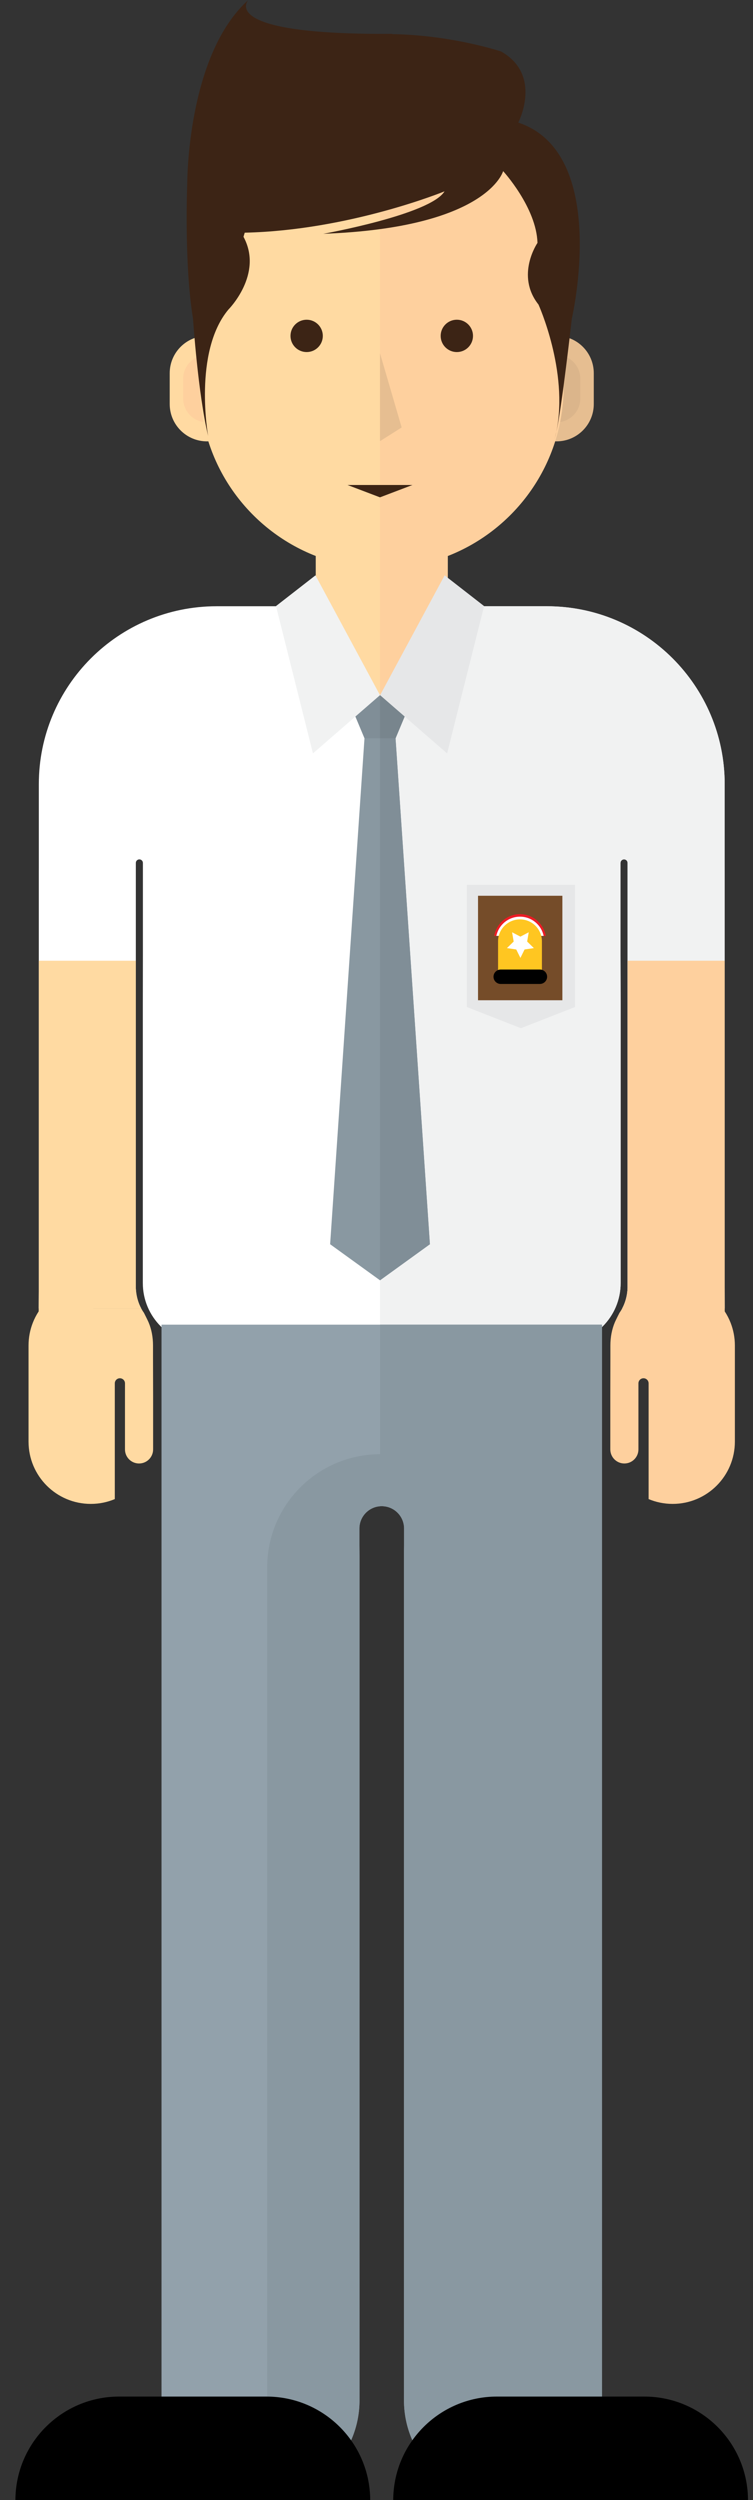 <?xml version="1.0" encoding="utf-8"?>
<!-- Generator: Adobe Illustrator 16.0.0, SVG Export Plug-In . SVG Version: 6.00 Build 0)  -->
<!DOCTYPE svg PUBLIC "-//W3C//DTD SVG 1.0//EN" "http://www.w3.org/TR/2001/REC-SVG-20010904/DTD/svg10.dtd">
<svg version="1.0" id="Layer_1" xmlns="http://www.w3.org/2000/svg" xmlns:xlink="http://www.w3.org/1999/xlink" x="0px" y="0px"
	 width="150.254px" height="498.484px" viewBox="0 0 150.254 498.484" enable-background="new 0 0 150.254 498.484"
	 xml:space="preserve">
<rect x="0" y="0" width="150.254" height="498.484" fill="#333333" stroke="none"/>
<g>
	<path fill="#FFFFFF" d="M27.103,256.599v-66.195v-18.343c0-0.391,0.316-0.705,0.705-0.705c0.391,0,0.707,0.314,0.707,0.705v18.343
		l-0.014,9.499l-0.002,55.932c0,6.739,5.463,12.204,12.203,12.204h70.939c6.74,0,12.203-5.465,12.203-12.204v-55.932l-0.027-9.499
		v-18.343c0-0.391,0.318-0.705,0.705-0.705c0.391,0,0.705,0.314,0.705,0.705v18.343v66.195c0,0,0.076,2.167-1.076,4.303h20.461
		l-0.006-4.233v-82.844l-0.002-2.418v-15.049c0-19.593-15.883-35.476-35.477-35.476H43.222c-19.592,0-35.475,15.883-35.475,35.476
		v16.66l-0.004,0.807v83.7l-0.021,3.377h20.461C27.028,258.766,27.103,256.599,27.103,256.599z"/>
	<line fill="none" stroke="#000000" stroke-miterlimit="10" x1="20.422" y1="300.185" x2="20.422" y2="300.185"/>
	<path fill="#FED09E" d="M123.616,261.758c0,0-0.729,1.427-0.918,1.871c-0.607,1.423-0.9,3.007-0.9,4.651v2.252l-0.016,7.902v10.569
		c0,1.55,1.254,2.806,2.803,2.806c1.551,0,2.807-1.256,2.807-2.806v-10.569v-2.602c0-0.564,0.453-1.018,1.014-1.018
		c0.564,0,1.018,0.453,1.018,1.018v23.076c1.475,0.617,3.096,0.96,4.793,0.96c6.861,0,12.42-5.559,12.42-12.418V268.28
		c0-1.6-0.303-3.128-0.854-4.532c-0.313-0.8-0.705-1.556-1.17-2.265v-0.582h-20.461
		C123.993,261.188,123.821,261.475,123.616,261.758z"/>
	<path fill="#FFDAA2" d="M6.549,263.748c-0.551,1.404-0.854,2.933-0.854,4.532v19.171c0,6.859,5.559,12.418,12.418,12.418
		c1.701,0,3.32-0.343,4.793-0.96v-23.076c0-0.564,0.455-1.018,1.018-1.018c0.561,0,1.018,0.453,1.018,1.018l-0.004,2.602v10.569
		c0,1.55,1.258,2.806,2.807,2.806c1.551,0,2.807-1.256,2.807-2.806v-10.569l-0.02-7.902v-2.252c0-1.645-0.289-3.229-0.9-4.651
		c-0.189-0.444-0.916-1.871-0.916-1.871c-0.205-0.283-0.379-0.57-0.533-0.856H7.721l-0.004,0.582
		C7.254,262.192,6.862,262.948,6.549,263.748z"/>
	<path fill="#F1F2F2" d="M144.606,173.824l-0.002-2.418v-15.049c0-19.593-15.883-35.476-35.477-35.476H75.827v147.156h35.814
		c6.74,0,12.203-5.465,12.203-12.204v-55.932l-0.029-9.499l0.002-18.343c0-0.391,0.318-0.705,0.705-0.705
		c0.391,0,0.705,0.314,0.705,0.705v18.343v66.195c0,0,0.076,2.167-1.076,4.303h20.461l-0.006-4.233V173.824z"/>
	<polygon fill="#8998A1" points="78.904,146.872 75.828,146.872 72.752,146.872 65.874,248.092 75.828,255.285 85.783,248.092 	"/>
	<g>
		<path fill="#FFDAA2" d="M48.739,80.568c0,4.106-3.33,7.437-7.436,7.437l0,0c-4.107,0-7.439-3.33-7.439-7.437v-6.157
			c0-4.107,3.332-7.437,7.439-7.437l0,0c4.105,0,7.436,3.329,7.436,7.437V80.568z"/>
		<path fill="#FED09E" d="M46.052,79.455c0,2.624-2.125,4.751-4.748,4.751l0,0c-2.625,0-4.754-2.127-4.754-4.751v-3.933
			c0-2.623,2.129-4.75,4.754-4.75l0,0c2.623,0,4.748,2.127,4.748,4.75V79.455z"/>
		<path fill="#E6BE91" d="M118.483,80.568c0,4.106-3.33,7.437-7.438,7.437l0,0c-4.107,0-7.439-3.33-7.439-7.437v-6.157
			c0-4.107,3.332-7.437,7.439-7.437l0,0c4.107,0,7.438,3.329,7.438,7.437V80.568z"/>
		<path fill="#DBB58B" d="M115.796,79.456c0,2.623-2.125,4.75-4.75,4.75l0,0c-2.623,0-4.752-2.127-4.752-4.75v-3.934
			c0-2.623,2.129-4.75,4.752-4.75l0,0c2.625,0,4.75,2.127,4.75,4.75V79.456z"/>
		<path fill="#FFDAA2" d="M76.175,16.583c-20.041,0-36.283,16.246-36.283,36.282v24.189c0,15.39,9.588,28.533,23.111,33.807v14.57
			c0,7.271,5.896,13.17,13.172,13.17c7.271,0,13.168-5.898,13.168-13.17v-14.57c13.523-5.271,23.111-18.415,23.111-33.807V52.864
			C112.454,32.828,96.212,16.583,76.175,16.583z"/>
		<path fill="#FED09E" d="M112.383,50.687c-0.012-0.219-0.031-0.436-0.049-0.654c-0.039-0.516-0.09-1.029-0.15-1.539
			c-0.027-0.229-0.057-0.457-0.088-0.684c-0.078-0.559-0.17-1.115-0.273-1.668c-0.027-0.145-0.047-0.289-0.078-0.434
			c-0.139-0.699-0.301-1.391-0.479-2.076c-0.033-0.127-0.074-0.253-0.107-0.379c-0.154-0.56-0.318-1.113-0.498-1.662
			c-0.061-0.183-0.123-0.361-0.184-0.543c-0.182-0.524-0.373-1.043-0.578-1.559c-0.057-0.14-0.109-0.282-0.168-0.422
			c-0.545-1.323-1.164-2.606-1.855-3.846c-0.051-0.091-0.105-0.183-0.156-0.274c-0.309-0.539-0.629-1.071-0.963-1.592
			c-0.059-0.091-0.117-0.183-0.174-0.274c-1.193-1.825-2.543-3.539-4.033-5.117c-0.033-0.035-0.064-0.069-0.098-0.102
			c-2.039-2.14-4.332-4.033-6.84-5.627c-0.012-0.008-0.025-0.016-0.037-0.023l-0.91-0.562c-5.414-3.216-11.734-5.068-18.488-5.068
			c-0.119,0-0.236,0.008-0.354,0.009v121.991c0.117,0.003,0.234,0.018,0.354,0.018c7.271,0,13.168-5.898,13.168-13.17v-14.57
			c13.523-5.271,23.111-18.415,23.111-33.807V52.864C112.455,52.133,112.428,51.408,112.383,50.687z"/>
		<g>
			<path fill="#3C2415" d="M111.024,86.038c-0.148,0.625-0.283,1.187-0.396,1.621C110.772,87.121,110.915,86.583,111.024,86.038z"/>
			<path fill="#3C2415" d="M103.419,24.444c0,0,4.902-9.474-3.428-14.176c0,0-52.342-17.537-62.623,26.205
				c0,0-0.67,15.99,1.145,27.076c0,0,1.008,15.118,3.023,23.383c0,0-3.023-16.73,4.031-25.197c0,0,7.055-7.055,3.023-14.513
				c0,0,0.076-0.31,0.246-0.828c20.854-0.448,39.867-8.242,39.867-8.242c-2.822,4.635-24.189,8.465-24.189,8.465
				c32.857-1.209,35.881-12.497,35.881-12.497s6.65,7.257,6.854,14.312c0,0-4.436,6.449,0.201,12.295c0,0,6.016,13.271,3.574,25.313
				c1.055-4.512,3.076-22.49,3.076-22.49S121.761,30.557,103.419,24.444z"/>
			<path fill="#3C2415" d="M110.628,87.659c-0.117,0.43-0.215,0.863-0.355,1.287C110.272,88.946,110.411,88.486,110.628,87.659z"/>
		</g>
		<path fill="#3C2415" d="M37.368,36.472c0,0-0.063-25.472,12.187-36.472c0,0-6.5,7,28.75,6.75L37.368,36.472z"/>
	</g>
	<polygon fill="#3C2415" points="82.307,96.702 75.822,99.167 69.338,96.702 	"/>
	<circle fill="#3C2415" cx="61.19" cy="66.975" r="3.225"/>
	<circle fill="#3C2415" cx="91.157" cy="66.975" r="3.226"/>
	<g>
		<g>
			<path fill="#92A1AB" d="M32.23,264.127h87.885V478.6c0,10.91-8.844,19.754-19.754,19.754l0,0
				c-10.91,0-19.754-8.844-19.754-19.754V309.28l0.021-1.183v-3.317c0-2.461-1.994-4.456-4.456-4.456l0,0
				c-2.46,0-4.456,1.995-4.456,4.456v3.317l0.021,2.258V478.6c0,10.91-8.845,19.754-19.754,19.754l0,0
				c-10.91,0-19.754-8.844-19.754-19.754V264.127"/>
		</g>
	</g>
	<path fill="#8998A1" d="M75.848,289.956c-12.446,0.023-22.533,10.12-22.533,22.574v177.383c0,2.897,0.566,5.66,1.561,8.206
		c9.537-1.403,16.863-9.595,16.863-19.52V310.355l-0.021-2.258v-3.317c0-2.461,1.996-4.456,4.456-4.456
		c2.462,0,4.456,1.995,4.456,4.456v3.317l-0.021,1.183V478.6c0,10.91,8.844,19.754,19.754,19.754s19.754-8.844,19.754-19.754
		V264.127H75.848V289.956z"/>
	<path d="M73.871,498.484c-0.045-11.398-9.289-20.625-20.695-20.625H23.77c-11.404,0-20.654,9.227-20.695,20.625H73.871z"/>
	<path d="M149.254,498.484c-0.039-11.398-9.283-20.625-20.695-20.625h-29.4c-11.404,0-20.658,9.227-20.695,20.625H149.254z"/>
	<polygon fill="#808E97" points="78.93,147.212 72.728,147.212 69.125,138.608 82.531,138.608 	"/>
	<polygon fill="#808E97" points="75.828,146.872 75.822,146.872 75.822,255.281 75.828,255.285 85.783,248.092 78.904,146.872 	"/>
	<polygon fill="#78858D" points="75.822,147.212 78.93,147.212 82.531,138.608 75.822,138.608 	"/>
	<polygon fill="#F1F2F2" points="75.823,138.613 62.948,114.723 55.073,120.848 62.448,150.223 	"/>
	<polygon fill="#E6E7E8" points="75.845,138.613 88.72,114.723 96.595,120.848 89.22,150.223 	"/>
	<polygon fill="#E6E7E8" points="93.152,176.444 93.152,200.794 103.947,205.018 114.74,200.794 114.74,176.444 	"/>
	<rect x="95.385" y="178.61" fill="#754C29" width="16.833" height="20.833"/>
	<g>
		<g>
			<path fill="#ED1C24" d="M108.901,186.61c-0.429-2.459-2.561-4.332-5.142-4.332s-4.713,1.873-5.142,4.332H108.901z"/>
			<path fill="#FFFFFF" d="M108.479,186.61c-0.457-2.188-2.395-3.833-4.719-3.833s-4.262,1.645-4.719,3.833H108.479z"/>
		</g>
		<path fill="#FFC621" d="M108.109,193.944c0.005-0.085,0.025-0.165,0.025-0.25v-6c0-2.416-1.959-4.375-4.375-4.375
			s-4.375,1.959-4.375,4.375v6c0,0.085,0.021,0.165,0.025,0.25H108.109z"/>
		<path d="M109.17,194.756c0,0.793-0.645,1.438-1.438,1.438h-7.82c-0.793,0-1.438-0.645-1.438-1.438l0,0
			c0-0.793,0.645-1.438,1.438-1.438h7.82C108.525,193.319,109.17,193.963,109.17,194.756L109.17,194.756z"/>
		<polygon fill="#FFFFFF" points="103.843,191 103.012,189.318 101.154,189.047 102.498,187.738 102.182,185.888 103.843,186.761 
			105.504,185.888 105.188,187.738 106.531,189.047 104.674,189.318 		"/>
	</g>
	<path fill="#FED09E" d="M125.228,191.563v65.036c0,0,0.076,2.167-1.076,4.303h20.461l-0.006-4.233v-65.105H125.228z"/>
	<path fill="#FFDAA2" d="M27.103,256.599v-65.036H7.743v65.961l-0.021,3.377h20.461C27.028,258.766,27.103,256.599,27.103,256.599z"
		/>
	<polygon fill="#E6BE91" points="75.823,70.43 75.823,87.966 80.148,85.232 	"/>
</g>
</svg>
